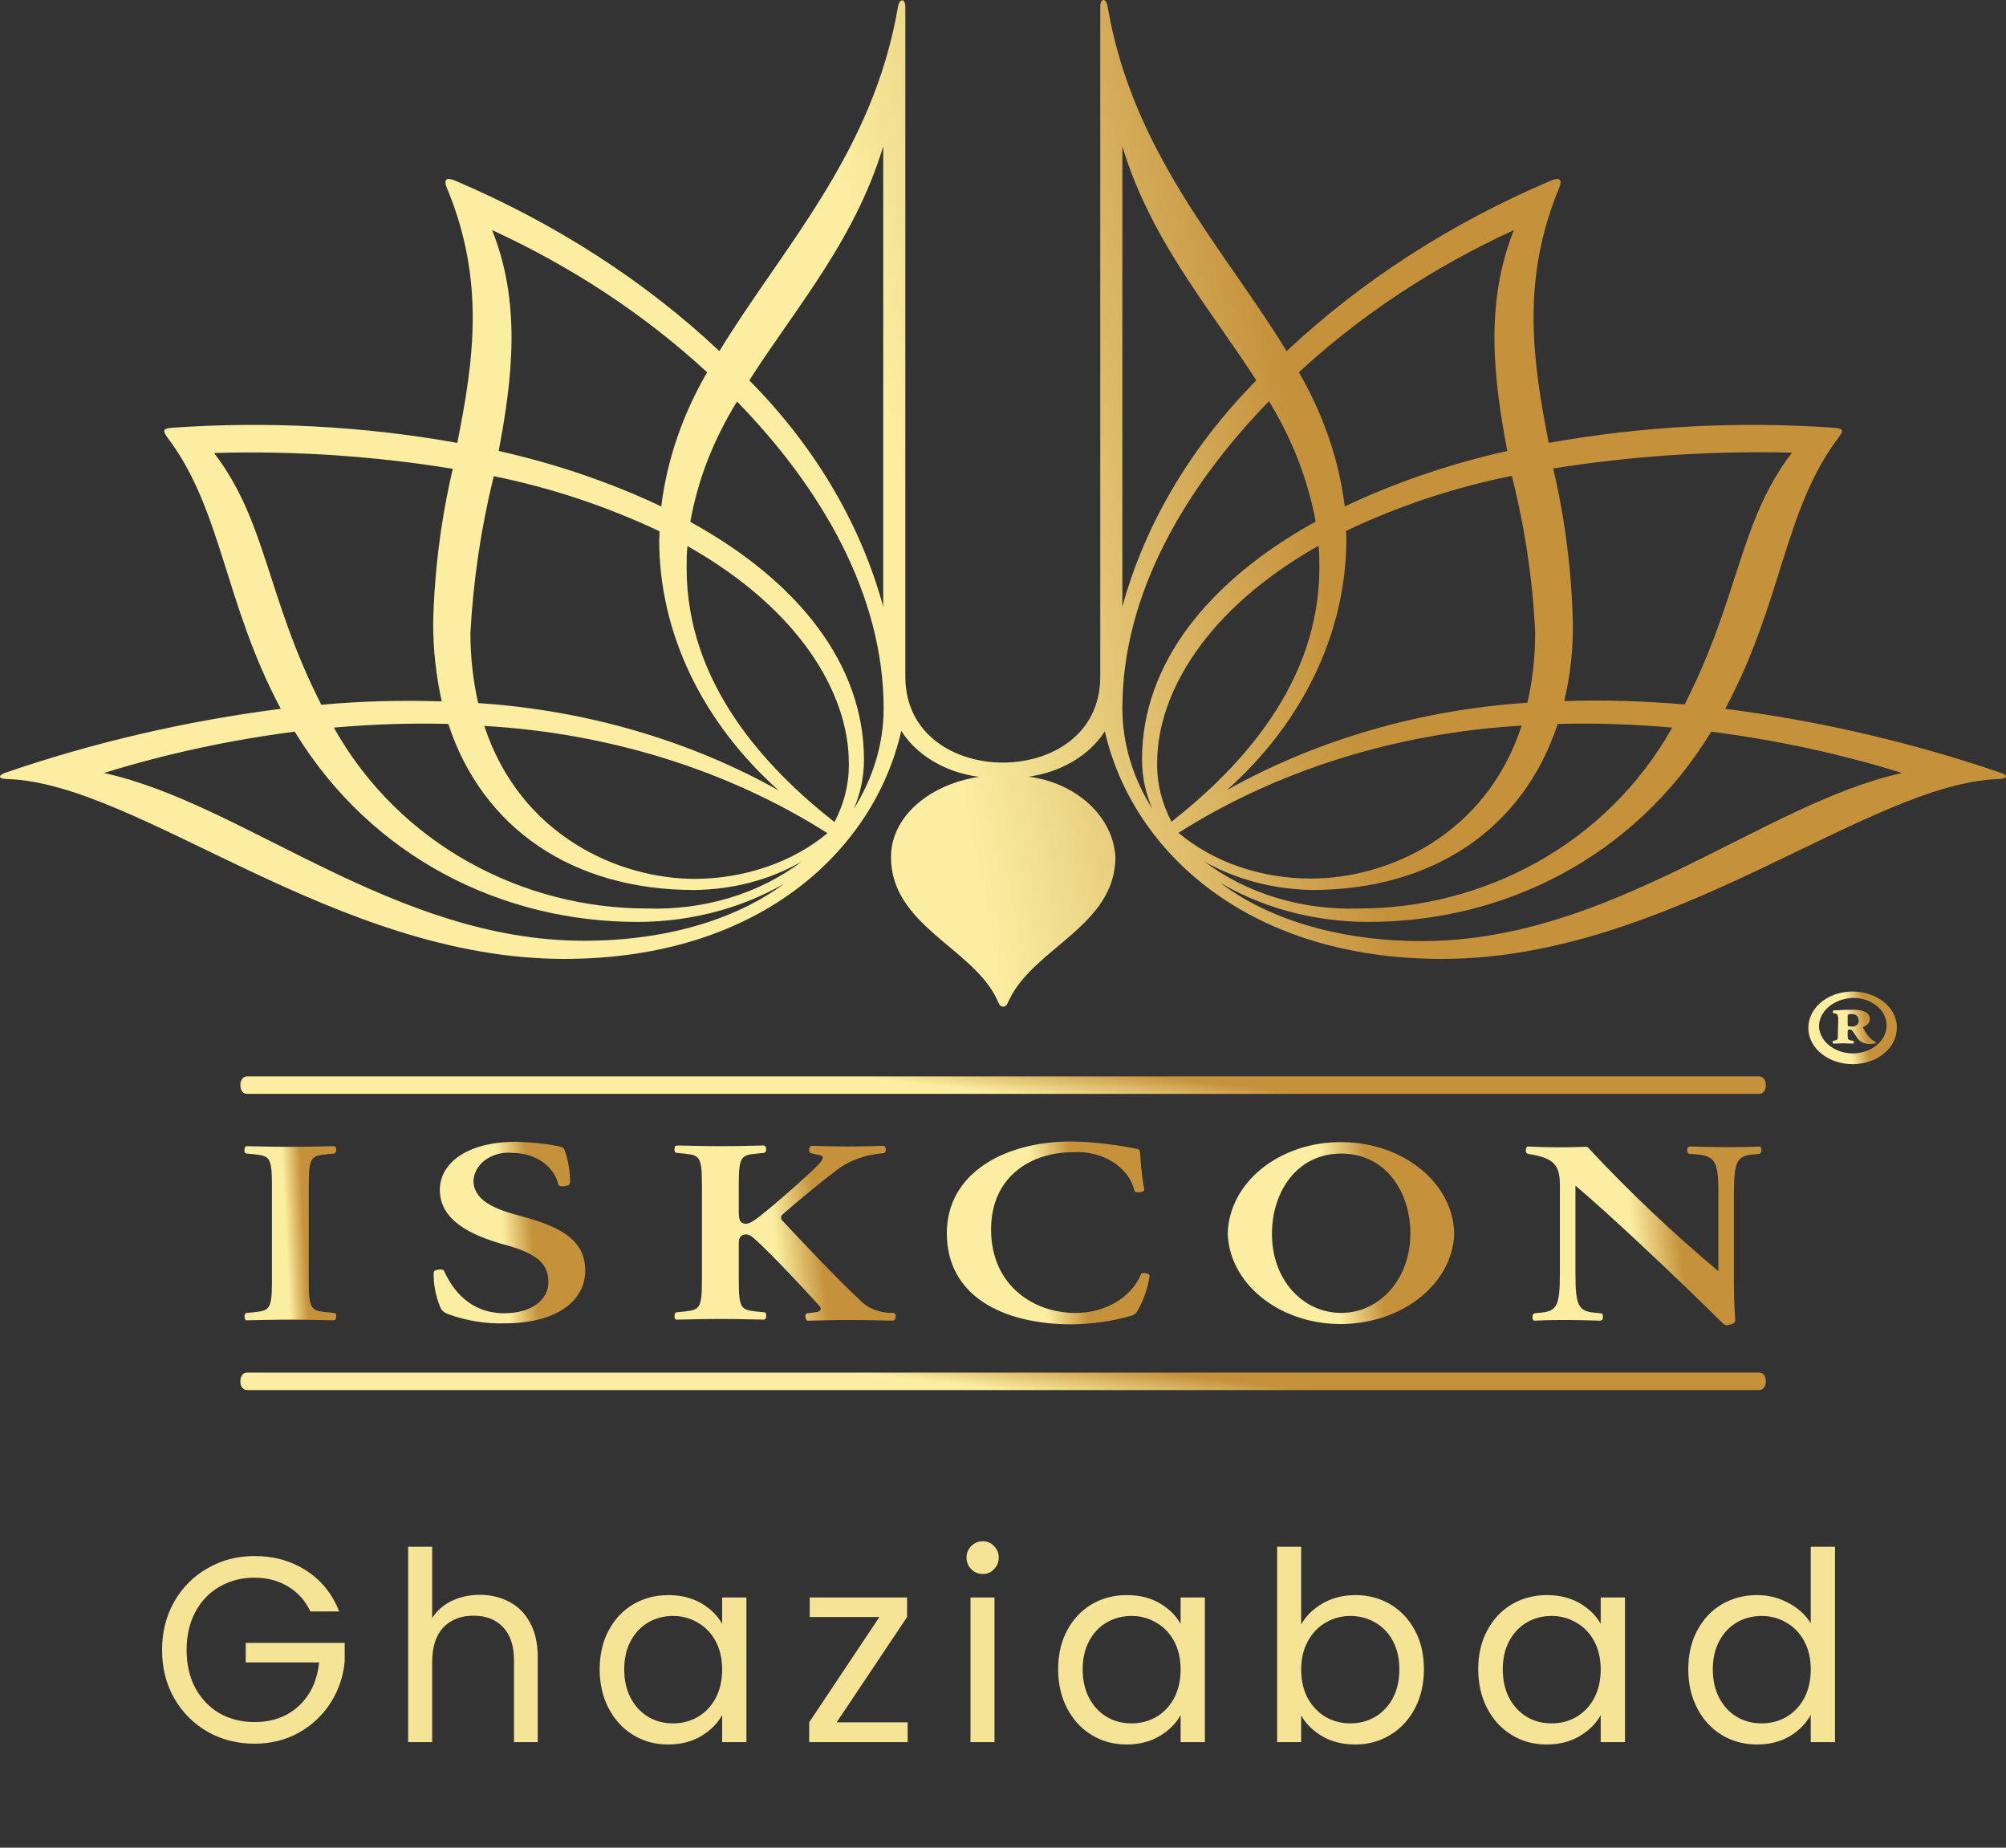 <svg width="152" height="140" viewBox="0 0 152 140" fill="none" xmlns="http://www.w3.org/2000/svg">
<rect x="0" y="0" width="152" height="140" fill="#333333" stroke="none"/>
<g clip-path="url(#clip0_191_892)">
<path d="M135.781 34.297C131.778 39.518 131.809 45.224 127.651 53.374C124.61 53.12 121.569 53.018 118.528 53.12C118.993 51.158 119.21 49.172 119.179 47.185C119.086 43.262 118.59 39.34 117.69 35.494C123.648 34.551 129.699 34.144 135.781 34.297ZM116.325 47.924C116.325 49.707 116.138 51.49 115.735 53.247C107.574 53.782 99.723 56.074 92.958 59.87C98.761 54.699 101.988 47.924 102.019 40.894C102.019 40.664 102.019 40.461 101.988 40.231C105.929 38.347 110.149 36.946 114.556 36.054C115.549 39.977 116.138 43.95 116.325 47.924ZM89.297 63.104C96.806 58.341 105.836 55.539 115.3 54.979C112.601 63.257 105.184 66.568 99.32 66.568C95.534 66.568 91.934 65.32 89.297 63.104ZM99.971 43.033C99.971 51.744 94.013 58.138 88.769 62.264C88.025 60.837 87.652 59.335 87.683 57.781C87.683 52.534 91.407 46.141 99.909 41.352C99.971 41.913 99.971 42.473 99.971 43.033ZM86.535 57.526C86.535 58.8 86.783 60.073 87.311 61.27C85.821 58.927 85.046 56.304 85.046 53.655C85.046 45.02 89.793 36.946 96.154 30.4C97.923 33.278 99.103 36.36 99.692 39.518C91.531 44.027 86.535 50.318 86.535 57.526ZM91.283 65.295C93.672 66.645 96.527 67.383 99.413 67.434C108.567 67.434 115.425 62.799 118.031 54.852C120.917 54.775 123.834 54.877 126.72 55.132C126.72 55.157 126.689 55.157 126.689 55.157C121.662 64.098 112.259 68.835 103.012 68.835C98.699 68.988 94.479 67.715 91.283 65.295ZM114.711 17.435C112.508 22.937 113.159 28.642 114.214 34.169C109.901 35.137 105.774 36.538 101.895 38.372C101.461 34.857 100.282 31.419 98.42 28.209C103.074 23.905 108.598 20.237 114.711 17.435ZM84.859 10.456C86.938 17.919 91.593 23.217 95.193 28.82C90.072 34.017 86.504 40.13 84.859 46.676H85.046V10.456H84.859ZM91.934 66.568C95.317 68.708 99.444 69.854 103.695 69.854C113.811 69.854 123.772 65.091 129.668 55.438C134.602 56.074 139.473 57.119 144.128 58.571C133.609 60.863 122.158 71.306 107.76 71.306C101.15 71.306 95.813 69.498 92.307 66.772L91.934 66.568ZM83.618 54.954C85.48 64.123 94.2 72.656 109.25 72.656C126.627 72.656 141.428 59.386 151.42 59.029C152.165 59.004 152.165 58.723 151.575 58.545C144.873 56.253 137.891 54.623 130.723 53.706C135.067 45.631 135.16 38.601 139.349 33.1C139.722 32.616 139.66 32.463 138.977 32.412C131.747 31.902 124.455 32.285 117.349 33.558C116.138 27.318 115.238 21.205 118.155 14.2C118.372 13.665 118.248 13.411 117.566 13.665C109.932 16.9 103.136 21.307 97.489 26.605C92.741 18.81 85.821 11.628 83.928 0.497C83.804 -0.191 83.37 -0.14 83.37 0.497V51.26C83.37 55.718 79.584 57.781 75.984 57.781C72.385 57.781 68.599 55.692 68.599 51.26V0.522C68.599 -0.114 68.165 -0.165 68.041 0.522C66.148 11.628 59.228 18.836 54.511 26.605C48.864 21.281 42.037 16.9 34.434 13.665C33.782 13.411 33.627 13.64 33.845 14.2C36.792 21.23 35.893 27.318 34.651 33.558C27.546 32.285 20.253 31.902 13.023 32.412C12.371 32.463 12.309 32.616 12.651 33.1C16.84 38.601 16.964 45.631 21.277 53.706C14.109 54.623 7.096 56.253 0.424 58.545C-0.165 58.749 -0.165 59.029 0.58 59.029C10.54 59.36 25.373 72.656 42.751 72.656C57.831 72.656 66.52 64.123 68.382 54.954L68.072 55.005C69.282 57.246 71.888 58.749 74.867 58.927L74.898 58.774C70.802 59.131 67.513 61.678 67.513 64.938C67.513 70.134 73.719 71.815 75.55 75.738C75.674 75.993 75.736 76.273 76.015 76.273C76.295 76.273 76.326 76.018 76.481 75.738C78.343 71.815 84.518 70.134 84.518 64.938C84.332 61.627 81.136 58.953 77.133 58.774L77.164 58.927C80.142 58.749 82.749 57.246 83.959 55.005L83.618 54.954ZM34.31 35.519C33.41 39.365 32.914 43.288 32.821 47.211C32.821 49.197 33.038 51.184 33.472 53.145C30.431 53.043 27.39 53.12 24.349 53.4C20.191 45.249 20.222 39.544 16.219 34.322C22.27 34.144 28.321 34.551 34.31 35.519ZM37.413 36.08C41.82 36.971 46.04 38.398 49.981 40.257C49.981 40.486 49.95 40.69 49.95 40.919C49.95 47.949 53.208 54.724 59.011 59.895C52.246 56.1 44.395 53.807 36.234 53.273C35.831 51.515 35.645 49.732 35.645 47.949C35.862 43.95 36.451 40.002 37.413 36.08ZM52.68 66.594C46.816 66.594 39.399 63.257 36.699 55.005C46.164 55.539 55.194 58.367 62.703 63.13C60.066 65.32 56.466 66.568 52.68 66.594ZM52.091 41.378C60.593 46.166 64.317 52.559 64.317 57.806C64.348 59.335 63.976 60.863 63.231 62.289C57.987 58.163 52.029 51.77 52.029 43.059C52.029 42.473 52.029 41.913 52.091 41.378ZM52.308 39.544C52.867 36.36 54.077 33.278 55.846 30.425C62.207 36.946 66.955 45.045 66.955 53.68C66.955 56.329 66.179 58.927 64.689 61.296C65.217 60.099 65.465 58.825 65.465 57.552C65.465 50.318 60.469 44.027 52.308 39.544ZM48.988 68.835C39.74 68.835 30.338 64.098 25.311 55.157C25.311 55.132 25.28 55.132 25.28 55.132C28.166 54.877 31.052 54.775 33.969 54.852C36.575 62.799 43.433 67.434 52.587 67.434C55.504 67.409 58.328 66.67 60.717 65.295C57.552 67.715 53.301 68.988 48.988 68.835ZM53.58 28.209C51.718 31.419 50.539 34.857 50.105 38.372C46.226 36.538 42.099 35.137 37.786 34.169C38.841 28.617 39.492 22.937 37.289 17.435C43.433 20.262 48.926 23.905 53.58 28.209ZM66.924 10.456V46.676H67.11C65.465 40.13 61.928 34.017 56.776 28.82C60.376 23.191 65.031 17.919 67.11 10.456H66.924ZM59.693 66.747C56.187 69.472 50.849 71.281 44.24 71.281C29.842 71.281 18.391 60.837 7.872 58.571C12.557 57.119 17.398 56.074 22.332 55.438C28.228 65.091 38.189 69.854 48.305 69.854C52.556 69.854 56.714 68.683 60.066 66.568L59.693 66.747Z" fill="url(#paint0_linear_191_892)"/>
<path d="M42.762 89.876C42.482 89.902 42.358 89.876 42.296 89.723C41.986 88.348 40.527 87.355 38.852 87.355C37.393 87.202 36.09 88.068 35.904 89.239C35.904 89.29 35.904 89.367 35.873 89.418C35.873 90.946 37.424 91.608 39.472 92.143C42.42 92.933 44.344 93.926 44.344 96.269C44.344 98.613 42.11 100.268 38.262 100.268C36.804 100.319 35.314 100.064 33.98 99.581C33.669 99.479 33.452 99.275 33.359 99.046C33.018 98.205 32.832 97.314 32.863 96.422C32.863 96.269 33.049 96.218 33.266 96.193C33.483 96.168 33.639 96.218 33.669 96.346C34.29 97.696 35.593 99.504 38.2 99.504C40.248 99.504 41.551 98.511 41.551 97.161C41.551 96.014 41.055 95.072 38.324 94.334C35.593 93.595 33.328 92.423 33.328 90.156C33.328 88.195 35.283 86.514 39.131 86.514C40.186 86.539 41.241 86.641 42.296 86.845C42.669 86.921 42.7 86.972 42.793 87.176C43.072 87.966 43.196 88.781 43.196 89.596C43.165 89.774 43.041 89.851 42.762 89.876Z" fill="url(#paint1_linear_191_892)"/>
<path d="M86.794 96.473C87.011 96.499 87.135 96.575 87.105 96.677C86.98 97.619 86.639 98.562 86.143 99.402C86.049 99.555 85.894 99.657 85.677 99.708C84.25 100.116 82.76 100.319 81.24 100.345C75.871 100.345 71.744 98.129 71.744 93.442C71.744 88.883 76.12 86.489 81.178 86.489C82.822 86.514 84.436 86.718 86.018 87.023C86.329 87.075 86.36 87.125 86.391 87.355C86.422 87.915 86.484 88.908 86.701 90.106C86.732 90.233 86.639 90.284 86.391 90.335C86.112 90.36 85.987 90.335 85.956 90.207C85.522 88.399 83.505 87.151 81.271 87.304C78.199 87.304 75.096 89.087 75.096 93.162C75.096 97.39 78.323 99.479 81.457 99.479C83.722 99.504 85.739 98.307 86.453 96.55C86.453 96.473 86.577 96.448 86.794 96.473Z" fill="url(#paint2_linear_191_892)"/>
<path d="M93.029 93.468C93.122 89.571 97.001 86.463 101.749 86.54C106.372 86.591 110.127 89.673 110.189 93.468C110.065 97.365 106.093 100.422 101.345 100.32C96.815 100.218 93.153 97.212 93.029 93.468ZM101.625 99.479C104.542 99.479 106.869 96.906 106.869 93.468C106.869 90.284 104.976 87.406 101.625 87.406C98.273 87.406 96.381 90.309 96.381 93.468C96.35 96.906 98.677 99.479 101.625 99.479Z" fill="url(#paint3_linear_191_892)"/>
<path d="M20.605 93.442V97.135C20.605 99.249 20.387 99.3 19.239 99.428L18.712 99.479C18.556 99.504 18.525 99.632 18.525 99.784C18.556 99.937 18.587 100.065 18.742 100.039C18.742 100.039 20.853 99.988 22.001 99.988C23.149 99.988 25.259 100.039 25.259 100.039C25.414 100.039 25.476 99.937 25.476 99.784C25.507 99.632 25.445 99.479 25.29 99.479L24.763 99.428C23.614 99.3 23.397 99.249 23.397 97.135V89.749C23.397 87.635 23.614 87.584 24.763 87.457L25.29 87.406C25.445 87.38 25.476 87.253 25.476 87.1C25.476 86.947 25.414 86.845 25.259 86.845C25.259 86.845 23.149 86.896 22.001 86.896C20.853 86.896 18.742 86.845 18.742 86.845C18.587 86.845 18.525 86.947 18.525 87.1C18.494 87.253 18.556 87.406 18.712 87.406L19.239 87.457C20.387 87.584 20.605 87.635 20.605 89.749V93.442Z" fill="url(#paint4_linear_191_892)"/>
<path d="M62.061 98.918C62.34 99.224 62.123 99.377 61.813 99.428L61.192 99.504C61.037 99.529 61.006 99.631 61.037 99.81C61.068 99.988 61.13 100.09 61.255 100.065C61.255 100.065 63.303 100.014 64.42 100.014C65.568 100.014 67.616 100.065 67.616 100.065C67.771 100.065 67.833 99.988 67.864 99.784C67.895 99.581 67.802 99.479 67.678 99.479C66.685 99.504 65.754 99.147 65.164 98.511C63.613 97.084 60.541 93.85 59.3 92.5C59.144 92.372 59.144 92.143 59.3 92.016L59.331 91.99C60.013 91.379 62.247 89.519 63.24 88.781C64.234 87.966 65.537 87.482 66.933 87.38C67.057 87.355 67.15 87.227 67.119 87.049C67.088 86.896 67.026 86.794 66.871 86.82C66.871 86.82 65.133 86.871 64.202 86.871C63.272 86.871 61.534 86.82 61.534 86.82C61.379 86.82 61.316 86.947 61.316 87.074C61.285 87.253 61.348 87.355 61.472 87.38L62.123 87.533C62.247 87.558 62.34 87.609 62.34 87.711C62.371 87.94 61.844 88.424 61.161 89.061C60.2 89.953 58.524 91.404 57.624 92.118C56.879 92.703 56.569 92.805 56.29 92.678C56.072 92.602 55.979 92.398 55.979 91.786V89.698C55.979 87.584 56.197 87.533 57.345 87.405L57.872 87.355C58.027 87.329 58.058 87.202 58.058 87.049C58.027 86.896 57.996 86.794 57.841 86.794C57.841 86.794 55.731 86.845 54.583 86.845C53.435 86.845 51.325 86.794 51.325 86.794C51.169 86.794 51.107 86.896 51.107 87.049C51.076 87.202 51.138 87.355 51.294 87.355L51.821 87.405C52.969 87.533 53.187 87.584 53.187 89.698V97.084C53.187 99.198 52.969 99.249 51.821 99.377L51.294 99.428C51.138 99.453 51.107 99.581 51.107 99.733C51.107 99.886 51.169 100.014 51.325 99.988C51.325 99.988 53.435 99.937 54.583 99.937C55.731 99.937 57.841 99.988 57.841 99.988C57.996 99.988 58.058 99.886 58.058 99.733C58.089 99.581 58.027 99.428 57.872 99.428L57.345 99.377C56.197 99.249 55.979 99.198 55.979 97.084V94.13C55.979 93.799 56.135 93.595 56.383 93.544C56.662 93.493 56.879 93.595 57.158 93.85C58.493 95.047 61.006 97.747 62.061 98.918Z" fill="url(#paint5_linear_191_892)"/>
<path d="M119.128 89.621C122.2 92.219 126.947 96.728 130.547 100.268C130.702 100.421 130.857 100.447 131.167 100.345C131.447 100.243 131.478 100.167 131.478 99.988C131.416 98.995 131.385 98.052 131.385 97.161V90.411C131.385 88.068 131.602 87.609 132.75 87.482L133.278 87.431C133.433 87.406 133.464 87.278 133.464 87.125C133.464 86.973 133.402 86.845 133.247 86.871C132.316 86.922 131.416 86.922 130.795 86.922C130.143 86.922 128.995 86.896 128.064 86.871C127.909 86.871 127.847 86.973 127.847 87.125C127.816 87.278 127.909 87.431 128.033 87.431C129.957 87.507 130.205 87.838 130.205 90.411V96.626L130.392 96.473C126.854 93.519 123.565 90.411 120.493 87.125C120.338 86.947 120.307 86.871 120.027 86.896C118.631 86.947 117.235 86.947 115.838 86.871C115.683 86.845 115.621 86.973 115.621 87.125C115.59 87.278 115.652 87.406 115.807 87.431C117.669 87.737 118.197 88.195 118.197 89.774V96.524C118.197 98.867 117.979 99.326 116.831 99.453L116.304 99.504C116.149 99.53 116.118 99.657 116.118 99.81C116.118 99.963 116.18 100.09 116.335 100.065C117.266 100.014 118.166 100.014 118.786 100.014C119.438 100.014 120.307 100.039 121.237 100.065C121.393 100.065 121.455 99.963 121.455 99.81C121.486 99.657 121.424 99.504 121.269 99.504L120.741 99.453C119.593 99.326 119.376 98.867 119.376 96.524V89.52L119.128 89.621Z" fill="url(#paint6_linear_191_892)"/>
<path d="M133.306 82.884C133.586 82.884 133.803 82.629 133.803 82.221C133.803 81.814 133.586 81.559 133.306 81.559H18.709C18.43 81.559 18.213 81.814 18.213 82.221C18.213 82.629 18.43 82.884 18.709 82.884H133.306Z" fill="url(#paint7_linear_191_892)"/>
<path d="M133.306 105.324C133.586 105.324 133.803 105.069 133.803 104.661C133.803 104.254 133.586 103.999 133.306 103.999H18.709C18.43 103.999 18.213 104.254 18.213 104.661C18.213 105.069 18.43 105.324 18.709 105.324H133.306Z" fill="url(#paint8_linear_191_892)"/>
<path d="M143.727 77.828C143.758 79.356 142.299 80.605 140.437 80.63C138.575 80.655 137.055 79.458 137.024 77.93C136.993 76.402 138.451 75.154 140.313 75.128C140.344 75.128 140.375 75.128 140.375 75.128C142.206 75.128 143.727 76.325 143.727 77.828ZM137.831 77.828C137.924 78.974 139.103 79.866 140.53 79.815C141.927 79.738 143.013 78.771 142.951 77.599C142.889 76.478 141.772 75.612 140.406 75.612C138.948 75.663 137.8 76.631 137.831 77.828ZM139.289 77.217C139.289 76.937 139.227 76.809 139.01 76.784H138.917C138.855 76.707 138.855 76.58 138.948 76.555C139.475 76.529 139.941 76.504 140.375 76.504C140.965 76.504 141.678 76.606 141.678 77.217C141.678 77.472 141.492 77.701 141.213 77.803C141.151 77.828 141.151 77.853 141.213 77.956C141.368 78.261 141.585 78.567 141.865 78.796C141.958 78.847 142.02 78.898 142.082 78.923C142.144 78.923 142.144 79.051 142.082 79.076C141.958 79.076 141.834 79.102 141.71 79.102C141.306 79.127 140.934 78.949 140.748 78.669L140.375 78.134C140.344 78.057 140.251 78.007 140.158 78.007C140.034 78.007 140.003 78.057 140.003 78.108V78.414C140.003 78.72 140.003 78.822 140.375 78.847L140.437 78.873C140.499 78.898 140.499 79.051 140.437 79.076C140.189 79.076 139.972 79.051 139.661 79.051C139.382 79.051 139.134 79.076 138.917 79.076C138.855 79.051 138.855 78.898 138.886 78.873L138.979 78.847C139.258 78.796 139.258 78.745 139.258 78.414L139.289 77.217ZM140.003 77.624C140.003 77.777 140.034 77.777 140.313 77.777C140.592 77.803 140.81 77.624 140.841 77.421C140.841 77.395 140.841 77.37 140.841 77.37C140.841 77.038 140.655 76.835 140.344 76.835C140.034 76.835 140.003 76.886 140.003 76.988V77.624Z" fill="url(#paint9_linear_191_892)"/>
</g>
<path d="M23.52 122.1C23.133 121.287 22.573 120.66 21.84 120.22C21.106 119.767 20.253 119.54 19.279 119.54C18.306 119.54 17.426 119.767 16.64 120.22C15.866 120.66 15.253 121.3 14.8 122.14C14.36 122.967 14.139 123.927 14.139 125.02C14.139 126.113 14.36 127.073 14.8 127.9C15.253 128.727 15.866 129.367 16.64 129.82C17.426 130.26 18.306 130.48 19.279 130.48C20.64 130.48 21.759 130.073 22.64 129.26C23.52 128.447 24.033 127.347 24.18 125.96H18.619V124.48H26.119V125.88C26.013 127.027 25.653 128.08 25.04 129.04C24.426 129.987 23.619 130.74 22.619 131.3C21.619 131.847 20.506 132.12 19.279 132.12C17.986 132.12 16.806 131.82 15.739 131.22C14.673 130.607 13.826 129.76 13.2 128.68C12.586 127.6 12.28 126.38 12.28 125.02C12.28 123.66 12.586 122.44 13.2 121.36C13.826 120.267 14.673 119.42 15.739 118.82C16.806 118.207 17.986 117.9 19.279 117.9C20.759 117.9 22.066 118.267 23.2 119C24.346 119.733 25.18 120.767 25.7 122.1H23.52ZM36.366 120.84C37.193 120.84 37.939 121.02 38.606 121.38C39.273 121.727 39.793 122.253 40.166 122.96C40.553 123.667 40.746 124.527 40.746 125.54V132H38.946V125.8C38.946 124.707 38.673 123.873 38.126 123.3C37.579 122.713 36.833 122.42 35.886 122.42C34.926 122.42 34.159 122.72 33.586 123.32C33.026 123.92 32.746 124.793 32.746 125.94V132H30.926V117.2H32.746V122.6C33.106 122.04 33.599 121.607 34.226 121.3C34.866 120.993 35.579 120.84 36.366 120.84ZM45.439 126.48C45.439 125.36 45.666 124.38 46.119 123.54C46.572 122.687 47.192 122.027 47.979 121.56C48.779 121.093 49.666 120.86 50.639 120.86C51.599 120.86 52.432 121.067 53.139 121.48C53.846 121.893 54.372 122.413 54.719 123.04V121.04H56.559V132H54.719V129.96C54.359 130.6 53.819 131.133 53.099 131.56C52.392 131.973 51.566 132.18 50.619 132.18C49.646 132.18 48.766 131.94 47.979 131.46C47.192 130.98 46.572 130.307 46.119 129.44C45.666 128.573 45.439 127.587 45.439 126.48ZM54.719 126.5C54.719 125.673 54.552 124.953 54.219 124.34C53.886 123.727 53.432 123.26 52.859 122.94C52.299 122.607 51.679 122.44 50.999 122.44C50.319 122.44 49.699 122.6 49.139 122.92C48.579 123.24 48.132 123.707 47.799 124.32C47.466 124.933 47.299 125.653 47.299 126.48C47.299 127.32 47.466 128.053 47.799 128.68C48.132 129.293 48.579 129.767 49.139 130.1C49.699 130.42 50.319 130.58 50.999 130.58C51.679 130.58 52.299 130.42 52.859 130.1C53.432 129.767 53.886 129.293 54.219 128.68C54.552 128.053 54.719 127.327 54.719 126.5ZM63.395 130.5H68.775V132H61.315V130.5L66.635 122.52H61.355V121.04H68.734V122.52L63.395 130.5ZM74.476 119.26C74.129 119.26 73.836 119.14 73.596 118.9C73.356 118.66 73.236 118.367 73.236 118.02C73.236 117.673 73.356 117.38 73.596 117.14C73.836 116.9 74.129 116.78 74.476 116.78C74.809 116.78 75.089 116.9 75.316 117.14C75.556 117.38 75.676 117.673 75.676 118.02C75.676 118.367 75.556 118.66 75.316 118.9C75.089 119.14 74.809 119.26 74.476 119.26ZM75.356 121.04V132H73.536V121.04H75.356ZM80.178 126.48C80.178 125.36 80.405 124.38 80.858 123.54C81.311 122.687 81.931 122.027 82.718 121.56C83.518 121.093 84.405 120.86 85.378 120.86C86.338 120.86 87.171 121.067 87.878 121.48C88.585 121.893 89.111 122.413 89.458 123.04V121.04H91.298V132H89.458V129.96C89.098 130.6 88.558 131.133 87.838 131.56C87.131 131.973 86.305 132.18 85.358 132.18C84.385 132.18 83.505 131.94 82.718 131.46C81.931 130.98 81.311 130.307 80.858 129.44C80.405 128.573 80.178 127.587 80.178 126.48ZM89.458 126.5C89.458 125.673 89.291 124.953 88.958 124.34C88.625 123.727 88.171 123.26 87.598 122.94C87.038 122.607 86.418 122.44 85.738 122.44C85.058 122.44 84.438 122.6 83.878 122.92C83.318 123.24 82.871 123.707 82.538 124.32C82.205 124.933 82.038 125.653 82.038 126.48C82.038 127.32 82.205 128.053 82.538 128.68C82.871 129.293 83.318 129.767 83.878 130.1C84.438 130.42 85.058 130.58 85.738 130.58C86.418 130.58 87.038 130.42 87.598 130.1C88.171 129.767 88.625 129.293 88.958 128.68C89.291 128.053 89.458 127.327 89.458 126.5ZM98.594 123.08C98.967 122.427 99.514 121.893 100.234 121.48C100.954 121.067 101.774 120.86 102.694 120.86C103.68 120.86 104.567 121.093 105.354 121.56C106.14 122.027 106.76 122.687 107.214 123.54C107.667 124.38 107.894 125.36 107.894 126.48C107.894 127.587 107.667 128.573 107.214 129.44C106.76 130.307 106.134 130.98 105.334 131.46C104.547 131.94 103.667 132.18 102.694 132.18C101.747 132.18 100.914 131.973 100.194 131.56C99.487 131.147 98.954 130.62 98.594 129.98V132H96.774V117.2H98.594V123.08ZM106.034 126.48C106.034 125.653 105.867 124.933 105.534 124.32C105.2 123.707 104.747 123.24 104.174 122.92C103.614 122.6 102.994 122.44 102.314 122.44C101.647 122.44 101.027 122.607 100.454 122.94C99.894 123.26 99.44 123.733 99.094 124.36C98.76 124.973 98.594 125.687 98.594 126.5C98.594 127.327 98.76 128.053 99.094 128.68C99.44 129.293 99.894 129.767 100.454 130.1C101.027 130.42 101.647 130.58 102.314 130.58C102.994 130.58 103.614 130.42 104.174 130.1C104.747 129.767 105.2 129.293 105.534 128.68C105.867 128.053 106.034 127.32 106.034 126.48ZM112.009 126.48C112.009 125.36 112.236 124.38 112.689 123.54C113.143 122.687 113.763 122.027 114.549 121.56C115.349 121.093 116.236 120.86 117.209 120.86C118.169 120.86 119.003 121.067 119.709 121.48C120.416 121.893 120.943 122.413 121.289 123.04V121.04H123.129V132H121.289V129.96C120.929 130.6 120.389 131.133 119.669 131.56C118.963 131.973 118.136 132.18 117.189 132.18C116.216 132.18 115.336 131.94 114.549 131.46C113.763 130.98 113.143 130.307 112.689 129.44C112.236 128.573 112.009 127.587 112.009 126.48ZM121.289 126.5C121.289 125.673 121.123 124.953 120.789 124.34C120.456 123.727 120.003 123.26 119.429 122.94C118.869 122.607 118.249 122.44 117.569 122.44C116.889 122.44 116.269 122.6 115.709 122.92C115.149 123.24 114.703 123.707 114.369 124.32C114.036 124.933 113.869 125.653 113.869 126.48C113.869 127.32 114.036 128.053 114.369 128.68C114.703 129.293 115.149 129.767 115.709 130.1C116.269 130.42 116.889 130.58 117.569 130.58C118.249 130.58 118.869 130.42 119.429 130.1C120.003 129.767 120.456 129.293 120.789 128.68C121.123 128.053 121.289 127.327 121.289 126.5ZM127.925 126.48C127.925 125.36 128.152 124.38 128.605 123.54C129.058 122.687 129.678 122.027 130.465 121.56C131.265 121.093 132.158 120.86 133.145 120.86C133.998 120.86 134.792 121.06 135.525 121.46C136.258 121.847 136.818 122.36 137.205 123V117.2H139.045V132H137.205V129.94C136.845 130.593 136.312 131.133 135.605 131.56C134.898 131.973 134.072 132.18 133.125 132.18C132.152 132.18 131.265 131.94 130.465 131.46C129.678 130.98 129.058 130.307 128.605 129.44C128.152 128.573 127.925 127.587 127.925 126.48ZM137.205 126.5C137.205 125.673 137.038 124.953 136.705 124.34C136.372 123.727 135.918 123.26 135.345 122.94C134.785 122.607 134.165 122.44 133.485 122.44C132.805 122.44 132.185 122.6 131.625 122.92C131.065 123.24 130.618 123.707 130.285 124.32C129.952 124.933 129.785 125.653 129.785 126.48C129.785 127.32 129.952 128.053 130.285 128.68C130.618 129.293 131.065 129.767 131.625 130.1C132.185 130.42 132.805 130.58 133.485 130.58C134.165 130.58 134.785 130.42 135.345 130.1C135.918 129.767 136.372 129.293 136.705 128.68C137.038 128.053 137.205 127.327 137.205 126.5Z" fill="#F5E396"/>
<defs>
<linearGradient id="paint0_linear_191_892" x1="94.957" y1="16.228" x2="65.514" y2="21.907" gradientUnits="userSpaceOnUse">
<stop stop-color="#C5913B"/>
<stop offset="1" stop-color="#FBEEA1"/>
</linearGradient>
<linearGradient id="paint1_linear_191_892" x1="40.034" y1="89.442" x2="37.742" y2="89.627" gradientUnits="userSpaceOnUse">
<stop stop-color="#C5913B"/>
<stop offset="1" stop-color="#FBEEA1"/>
</linearGradient>
<linearGradient id="paint2_linear_191_892" x1="81.343" y1="89.437" x2="78.291" y2="89.764" gradientUnits="userSpaceOnUse">
<stop stop-color="#C5913B"/>
<stop offset="1" stop-color="#FBEEA1"/>
</linearGradient>
<linearGradient id="paint3_linear_191_892" x1="103.749" y1="89.471" x2="100.351" y2="89.881" gradientUnits="userSpaceOnUse">
<stop stop-color="#C5913B"/>
<stop offset="1" stop-color="#FBEEA1"/>
</linearGradient>
<linearGradient id="paint4_linear_191_892" x1="22.87" y1="89.653" x2="21.474" y2="89.725" gradientUnits="userSpaceOnUse">
<stop stop-color="#C5913B"/>
<stop offset="1" stop-color="#FBEEA1"/>
</linearGradient>
<linearGradient id="paint5_linear_191_892" x1="61.576" y1="89.618" x2="58.257" y2="90.024" gradientUnits="userSpaceOnUse">
<stop stop-color="#C5913B"/>
<stop offset="1" stop-color="#FBEEA1"/>
</linearGradient>
<linearGradient id="paint6_linear_191_892" x1="126.765" y1="89.748" x2="123.236" y2="90.198" gradientUnits="userSpaceOnUse">
<stop stop-color="#C5913B"/>
<stop offset="1" stop-color="#FBEEA1"/>
</linearGradient>
<linearGradient id="paint7_linear_191_892" x1="90.424" y1="81.841" x2="90.103" y2="84.552" gradientUnits="userSpaceOnUse">
<stop stop-color="#C5913B"/>
<stop offset="1" stop-color="#FBEEA1"/>
</linearGradient>
<linearGradient id="paint8_linear_191_892" x1="90.424" y1="104.281" x2="90.103" y2="106.992" gradientUnits="userSpaceOnUse">
<stop stop-color="#C5913B"/>
<stop offset="1" stop-color="#FBEEA1"/>
</linearGradient>
<linearGradient id="paint9_linear_191_892" x1="141.211" y1="76.299" x2="139.883" y2="76.456" gradientUnits="userSpaceOnUse">
<stop stop-color="#C5913B"/>
<stop offset="1" stop-color="#FBEEA1"/>
</linearGradient>
<clipPath id="clip0_191_892">
<rect width="152" height="106" fill="white"/>
</clipPath>
</defs>
</svg>
